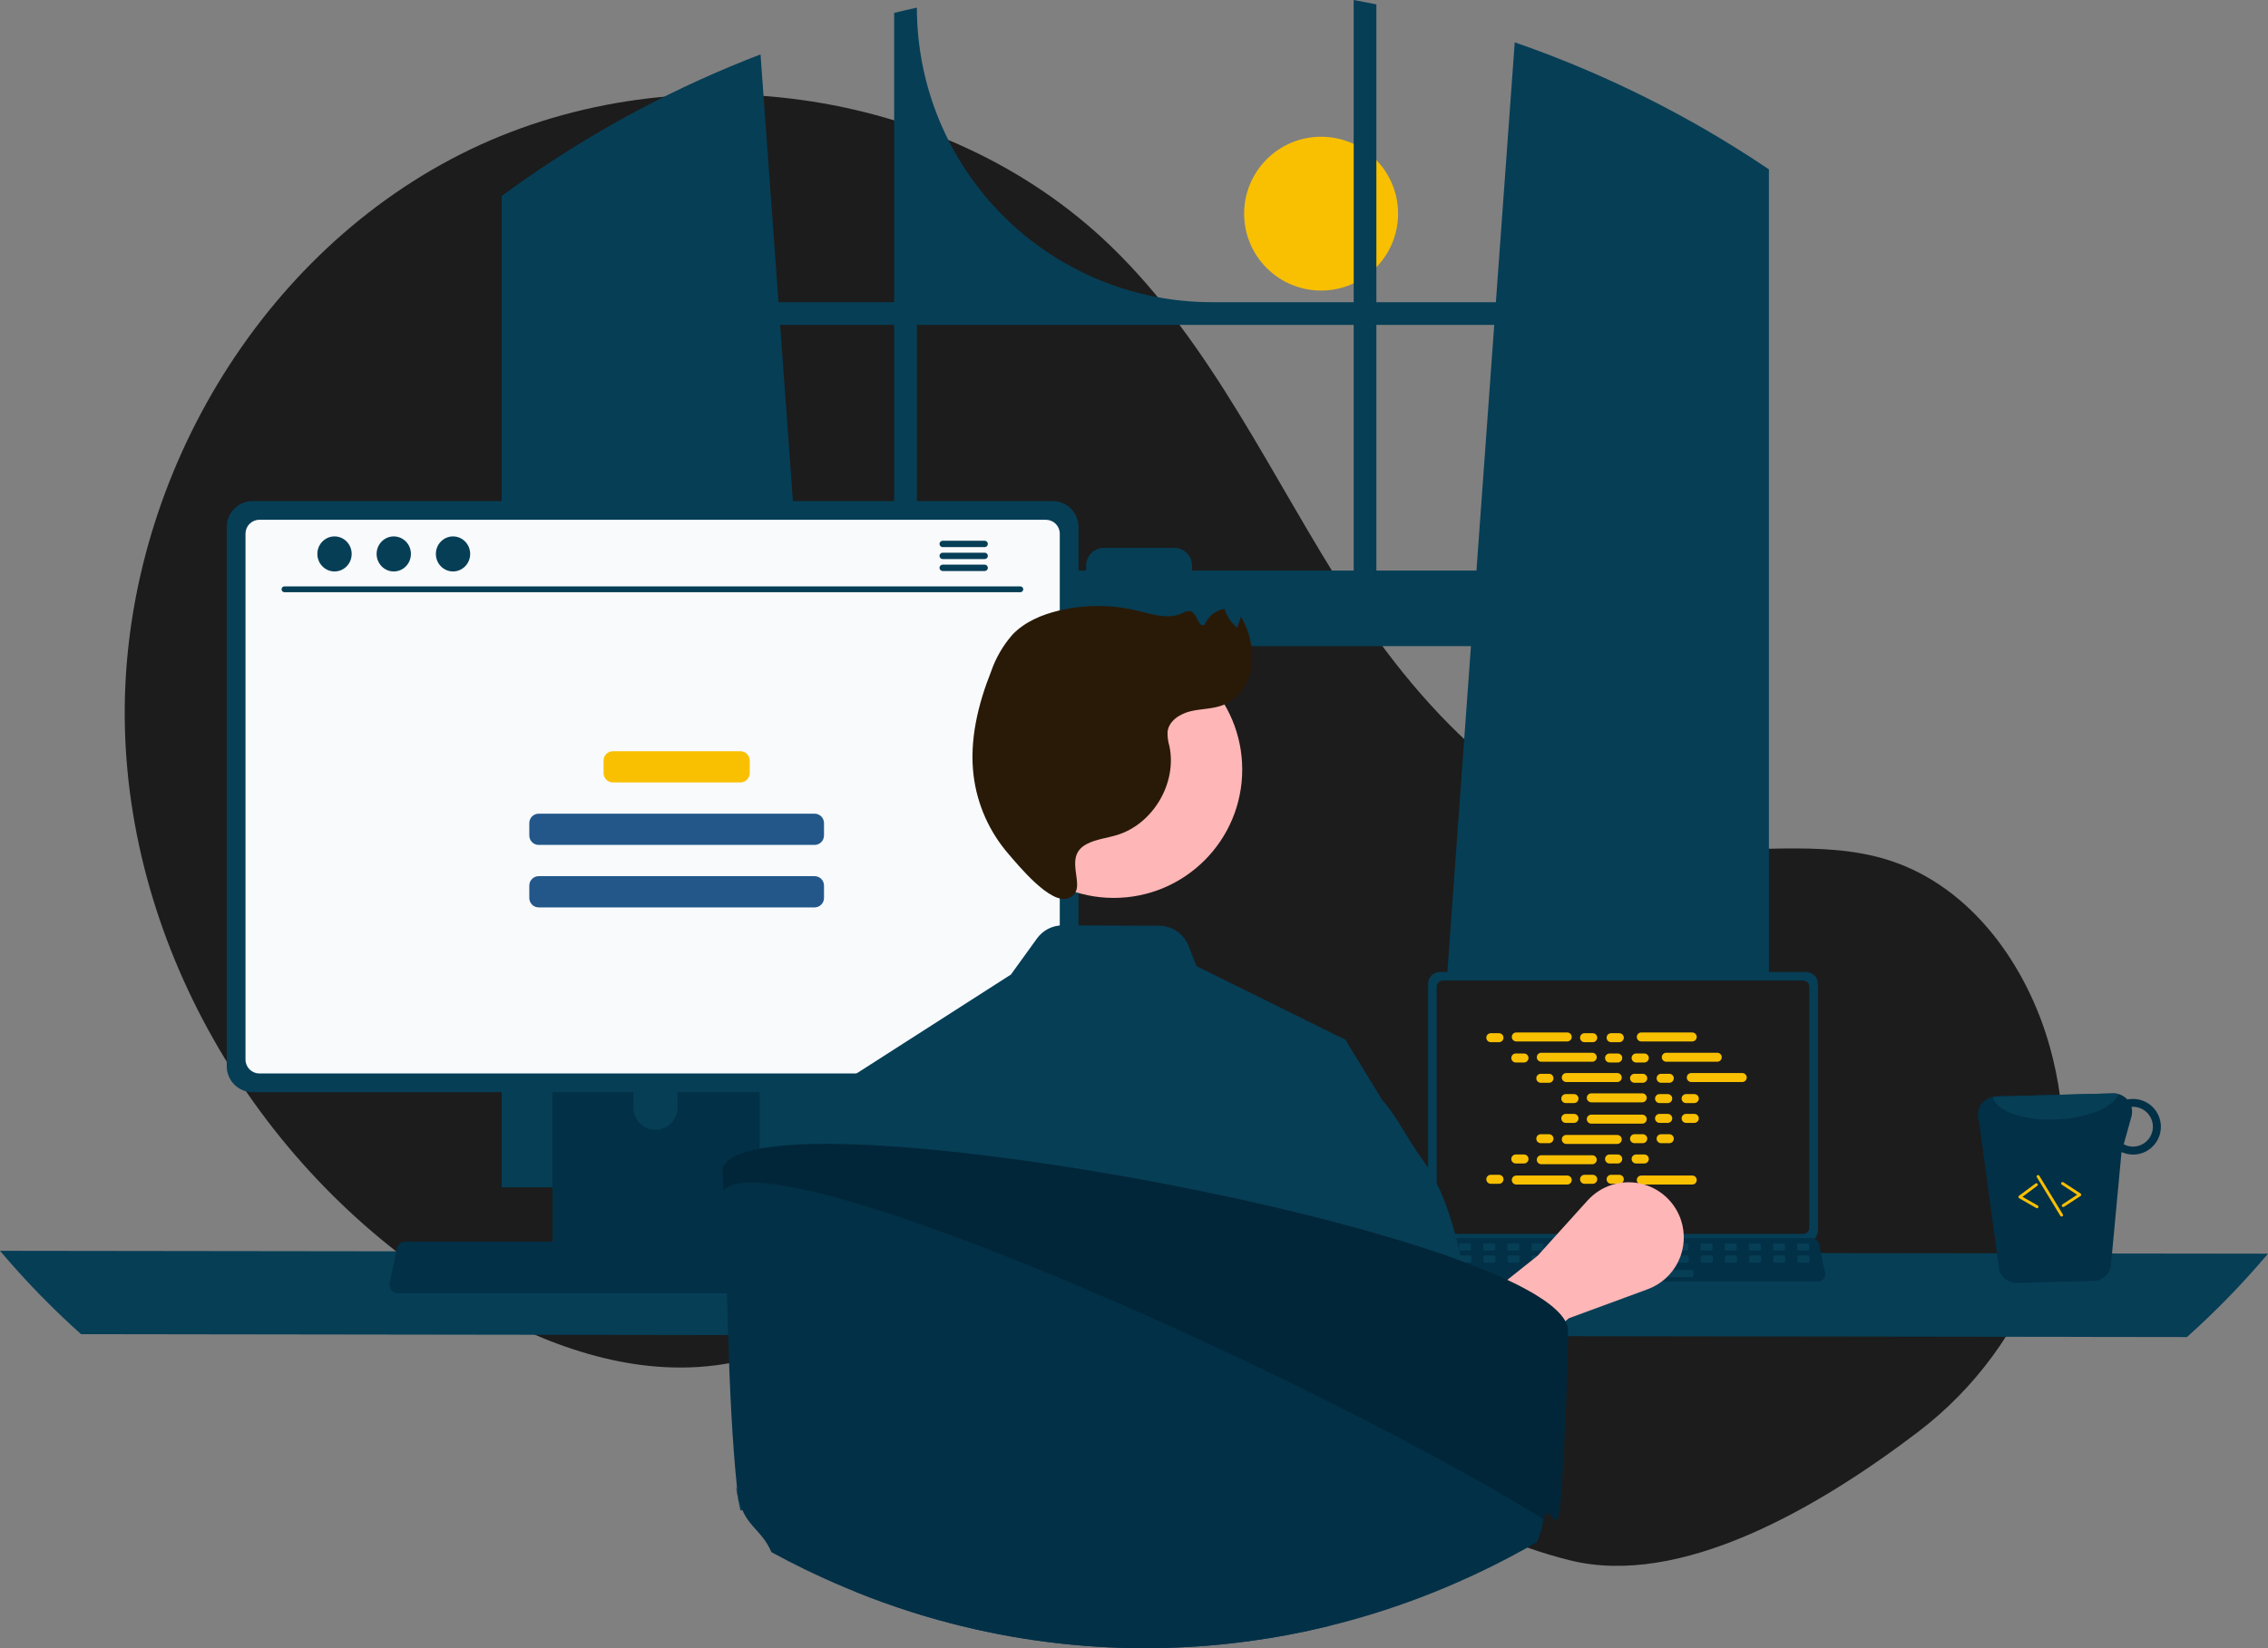 <svg width="681" height="495" viewBox="0 0 681 495" fill="none" xmlns="http://www.w3.org/2000/svg">
<rect x="0" y="0" width="681" height="495" fill="#808080" stroke="none"/>
<g clip-path="url(#clip0_604_2)">
<path d="M396.682 87.263C409.445 87.263 419.791 76.922 419.791 64.167C419.791 51.411 409.445 41.071 396.682 41.071C383.918 41.071 373.572 51.411 373.572 64.167C373.572 76.922 383.918 87.263 396.682 87.263Z" fill="#F9C001"/>
<path d="M575.951 430.034C610.301 403.886 626.707 359.947 616.436 318.032C616.181 316.991 615.912 315.952 615.628 314.915C608.819 290.035 591.972 266.388 567.419 258.438C546.803 251.763 524.3 256.896 502.792 254.242C460.571 249.031 427.839 214.89 404.807 179.144C381.775 143.397 364.074 103.385 333.47 73.853C283.024 25.175 200.734 14.695 138.188 46.38C75.642 78.066 35.801 148.363 37.501 218.424C39.2 288.484 80.816 355.466 141.253 391.005C163.456 404.06 189.135 413.309 214.69 410.073C236.865 407.264 257.013 395.357 279.083 391.822C313.782 386.263 348.261 401.943 378.273 420.214C408.285 438.485 437.275 460.142 471.379 468.612C504.495 476.837 545.522 453.197 575.951 430.034Z" fill="#1C1C1C"/>
<path d="M526.599 47.852C525.845 47.35 525.084 46.874 524.331 46.39C502.564 32.477 479.234 21.174 454.822 12.715L449.161 90.755H413.277V1.323C411.018 0.856 408.742 0.415 406.466 -6.10352e-05V90.755H363.822C340.346 90.755 317.832 81.435 301.232 64.845C284.632 48.255 275.307 25.754 275.307 2.292V2.292C273.022 2.785 270.754 3.313 268.486 3.875V90.755H233.753L228.361 16.34C203.274 25.955 179.458 38.6 157.441 53.993C157.061 54.252 156.68 54.521 156.308 54.78C154.395 56.121 152.508 57.487 150.63 58.871V356.594H252.994L251.185 331.552L241.231 194.062H441.675L431.721 331.552L429.912 356.594H531.142V50.862C529.636 49.841 528.122 48.838 526.599 47.852ZM268.486 171.355H239.587L234.247 97.571H268.486V171.355ZM406.466 171.355H357.928V169.894C357.928 169.191 357.789 168.495 357.52 167.846C357.251 167.197 356.856 166.607 356.358 166.111C355.861 165.614 355.27 165.22 354.62 164.952C353.97 164.684 353.274 164.547 352.571 164.548H331.469C330.767 164.548 330.071 164.686 329.422 164.954C328.773 165.223 328.183 165.617 327.687 166.113C327.19 166.609 326.796 167.199 326.527 167.848C326.258 168.496 326.12 169.191 326.121 169.894V171.355H275.307V97.571H406.466V171.355ZM413.277 171.355V97.571H448.668L443.328 171.355H413.277Z" fill="#063E56"/>
<path d="M0 375.659C7.519 384.563 15.651 392.931 24.338 400.701L656.662 401.566C665.349 393.796 673.481 385.428 681 376.524L0 375.659Z" fill="#063E56"/>
<path d="M428.799 295.475V369.608C428.8 370.553 429.176 371.459 429.844 372.127C430.513 372.795 431.419 373.17 432.364 373.171H542.288C543.233 373.17 544.14 372.795 544.808 372.127C545.476 371.459 545.852 370.553 545.853 369.608V295.475C545.851 294.531 545.474 293.626 544.806 292.959C544.138 292.292 543.232 291.917 542.288 291.916H432.364C431.42 291.917 430.514 292.292 429.846 292.959C429.178 293.626 428.802 294.531 428.799 295.475V295.475Z" fill="#063E56"/>
<path d="M431.378 296.397V368.694C431.379 369.199 431.58 369.682 431.937 370.039C432.294 370.396 432.778 370.597 433.283 370.598H541.373C541.878 370.597 542.362 370.396 542.719 370.039C543.076 369.682 543.277 369.199 543.278 368.694V296.397C543.278 295.892 543.077 295.407 542.72 295.049C542.363 294.692 541.878 294.49 541.373 294.489H433.283C432.778 294.49 432.293 294.692 431.936 295.049C431.579 295.407 431.378 295.892 431.378 296.397V296.397Z" fill="#1C1C1C"/>
<path d="M426.5 384.066C426.702 384.319 426.958 384.522 427.249 384.661C427.54 384.801 427.859 384.872 428.182 384.871H545.885C546.206 384.87 546.524 384.798 546.815 384.66C547.105 384.521 547.361 384.319 547.564 384.07C547.767 383.82 547.911 383.528 547.987 383.215C548.063 382.902 548.068 382.577 548.002 382.262L546.175 373.589C546.099 373.235 545.936 372.906 545.7 372.631C545.465 372.356 545.164 372.145 544.826 372.016C544.581 371.92 544.32 371.871 544.057 371.871H430.002C429.739 371.871 429.478 371.92 429.234 372.016C428.895 372.145 428.595 372.356 428.359 372.631C428.124 372.906 427.961 373.235 427.885 373.589L426.058 382.262C425.993 382.577 425.999 382.902 426.075 383.214C426.152 383.526 426.297 383.817 426.5 384.066V384.066Z" fill="#023047"/>
<path d="M540.019 375.607H542.799C543.033 375.607 543.222 375.418 543.222 375.185V373.856C543.222 373.622 543.033 373.433 542.799 373.433H540.019C539.786 373.433 539.597 373.622 539.597 373.856V375.185C539.597 375.418 539.786 375.607 540.019 375.607Z" fill="#063E56"/>
<path d="M532.769 375.607H535.549C535.782 375.607 535.971 375.418 535.971 375.185V373.856C535.971 373.622 535.782 373.433 535.549 373.433H532.769C532.535 373.433 532.346 373.622 532.346 373.856V375.185C532.346 375.418 532.535 375.607 532.769 375.607Z" fill="#063E56"/>
<path d="M525.518 375.607H528.298C528.532 375.607 528.721 375.418 528.721 375.185V373.856C528.721 373.622 528.532 373.433 528.298 373.433H525.518C525.285 373.433 525.096 373.622 525.096 373.856V375.185C525.096 375.418 525.285 375.607 525.518 375.607Z" fill="#063E56"/>
<path d="M518.268 375.607H521.048C521.282 375.607 521.471 375.418 521.471 375.185V373.856C521.471 373.622 521.282 373.433 521.048 373.433H518.268C518.035 373.433 517.846 373.622 517.846 373.856V375.185C517.846 375.418 518.035 375.607 518.268 375.607Z" fill="#063E56"/>
<path d="M511.018 375.607H513.798C514.031 375.607 514.22 375.418 514.22 375.185V373.856C514.22 373.622 514.031 373.433 513.798 373.433H511.018C510.784 373.433 510.595 373.622 510.595 373.856V375.185C510.595 375.418 510.784 375.607 511.018 375.607Z" fill="#063E56"/>
<path d="M503.767 375.607H506.547C506.781 375.607 506.97 375.418 506.97 375.185V373.856C506.97 373.622 506.781 373.433 506.547 373.433H503.767C503.534 373.433 503.345 373.622 503.345 373.856V375.185C503.345 375.418 503.534 375.607 503.767 375.607Z" fill="#063E56"/>
<path d="M496.517 375.607H499.297C499.53 375.607 499.719 375.418 499.719 375.185V373.856C499.719 373.622 499.53 373.433 499.297 373.433H496.517C496.283 373.433 496.094 373.622 496.094 373.856V375.185C496.094 375.418 496.283 375.607 496.517 375.607Z" fill="#063E56"/>
<path d="M489.267 375.607H492.047C492.28 375.607 492.469 375.418 492.469 375.185V373.856C492.469 373.622 492.28 373.433 492.047 373.433H489.267C489.033 373.433 488.844 373.622 488.844 373.856V375.185C488.844 375.418 489.033 375.607 489.267 375.607Z" fill="#063E56"/>
<path d="M482.016 375.607H484.796C485.03 375.607 485.219 375.418 485.219 375.185V373.856C485.219 373.622 485.03 373.433 484.796 373.433H482.016C481.783 373.433 481.594 373.622 481.594 373.856V375.185C481.594 375.418 481.783 375.607 482.016 375.607Z" fill="#063E56"/>
<path d="M474.766 375.607H477.546C477.779 375.607 477.968 375.418 477.968 375.185V373.856C477.968 373.622 477.779 373.433 477.546 373.433H474.766C474.532 373.433 474.343 373.622 474.343 373.856V375.185C474.343 375.418 474.532 375.607 474.766 375.607Z" fill="#063E56"/>
<path d="M467.515 375.607H470.295C470.529 375.607 470.718 375.418 470.718 375.185V373.856C470.718 373.622 470.529 373.433 470.295 373.433H467.515C467.282 373.433 467.093 373.622 467.093 373.856V375.185C467.093 375.418 467.282 375.607 467.515 375.607Z" fill="#063E56"/>
<path d="M460.265 375.607H463.045C463.279 375.607 463.468 375.418 463.468 375.185V373.856C463.468 373.622 463.279 373.433 463.045 373.433H460.265C460.032 373.433 459.843 373.622 459.843 373.856V375.185C459.843 375.418 460.032 375.607 460.265 375.607Z" fill="#063E56"/>
<path d="M453.015 375.607H455.795C456.028 375.607 456.217 375.418 456.217 375.185V373.856C456.217 373.622 456.028 373.433 455.795 373.433H453.015C452.781 373.433 452.592 373.622 452.592 373.856V375.185C452.592 375.418 452.781 375.607 453.015 375.607Z" fill="#063E56"/>
<path d="M445.764 375.607H448.544C448.778 375.607 448.967 375.418 448.967 375.185V373.856C448.967 373.622 448.778 373.433 448.544 373.433H445.764C445.531 373.433 445.342 373.622 445.342 373.856V375.185C445.342 375.418 445.531 375.607 445.764 375.607Z" fill="#063E56"/>
<path d="M438.514 375.607H441.294C441.528 375.607 441.717 375.418 441.717 375.185V373.856C441.717 373.622 441.528 373.433 441.294 373.433H438.514C438.281 373.433 438.092 373.622 438.092 373.856V375.185C438.092 375.418 438.281 375.607 438.514 375.607Z" fill="#063E56"/>
<path d="M431.264 375.607H434.044C434.277 375.607 434.466 375.418 434.466 375.185V373.856C434.466 373.622 434.277 373.433 434.044 373.433H431.264C431.03 373.433 430.841 373.622 430.841 373.856V375.185C430.841 375.418 431.03 375.607 431.264 375.607Z" fill="#063E56"/>
<path d="M540.104 379.23H542.885C543.118 379.23 543.307 379.041 543.307 378.808V377.479C543.307 377.245 543.118 377.056 542.885 377.056H540.104C539.871 377.056 539.682 377.245 539.682 377.479V378.808C539.682 379.041 539.871 379.23 540.104 379.23Z" fill="#063E56"/>
<path d="M532.854 379.23H535.634C535.867 379.23 536.057 379.041 536.057 378.808V377.479C536.057 377.245 535.867 377.056 535.634 377.056H532.854C532.621 377.056 532.431 377.245 532.431 377.479V378.808C532.431 379.041 532.621 379.23 532.854 379.23Z" fill="#063E56"/>
<path d="M525.604 379.23H528.384C528.617 379.23 528.807 379.041 528.807 378.808V377.479C528.807 377.245 528.617 377.056 528.384 377.056H525.604C525.371 377.056 525.181 377.245 525.181 377.479V378.808C525.181 379.041 525.371 379.23 525.604 379.23Z" fill="#063E56"/>
<path d="M518.353 379.23H521.134C521.367 379.23 521.556 379.041 521.556 378.808V377.479C521.556 377.245 521.367 377.056 521.134 377.056H518.353C518.12 377.056 517.931 377.245 517.931 377.479V378.808C517.931 379.041 518.12 379.23 518.353 379.23Z" fill="#063E56"/>
<path d="M511.103 379.23H513.883C514.117 379.23 514.306 379.041 514.306 378.808V377.479C514.306 377.245 514.117 377.056 513.883 377.056H511.103C510.87 377.056 510.68 377.245 510.68 377.479V378.808C510.68 379.041 510.87 379.23 511.103 379.23Z" fill="#063E56"/>
<path d="M503.853 379.23H506.633C506.867 379.23 507.056 379.041 507.056 378.808V377.479C507.056 377.245 506.867 377.056 506.633 377.056H503.853C503.62 377.056 503.43 377.245 503.43 377.479V378.808C503.43 379.041 503.62 379.23 503.853 379.23Z" fill="#063E56"/>
<path d="M496.603 379.23H499.383C499.616 379.23 499.805 379.041 499.805 378.808V377.479C499.805 377.245 499.616 377.056 499.383 377.056H496.603C496.369 377.056 496.18 377.245 496.18 377.479V378.808C496.18 379.041 496.369 379.23 496.603 379.23Z" fill="#063E56"/>
<path d="M489.352 379.23H492.132C492.365 379.23 492.555 379.041 492.555 378.808V377.479C492.555 377.245 492.365 377.056 492.132 377.056H489.352C489.119 377.056 488.93 377.245 488.93 377.479V378.808C488.93 379.041 489.119 379.23 489.352 379.23Z" fill="#063E56"/>
<path d="M482.102 379.23H484.882C485.115 379.23 485.304 379.041 485.304 378.808V377.479C485.304 377.245 485.115 377.056 484.882 377.056H482.102C481.868 377.056 481.679 377.245 481.679 377.479V378.808C481.679 379.041 481.868 379.23 482.102 379.23Z" fill="#063E56"/>
<path d="M474.852 379.23H477.632C477.865 379.23 478.054 379.041 478.054 378.808V377.479C478.054 377.245 477.865 377.056 477.632 377.056H474.852C474.618 377.056 474.429 377.245 474.429 377.479V378.808C474.429 379.041 474.618 379.23 474.852 379.23Z" fill="#063E56"/>
<path d="M467.601 379.23H470.381C470.615 379.23 470.804 379.041 470.804 378.808V377.479C470.804 377.245 470.615 377.056 470.381 377.056H467.601C467.368 377.056 467.179 377.245 467.179 377.479V378.808C467.179 379.041 467.368 379.23 467.601 379.23Z" fill="#063E56"/>
<path d="M460.351 379.23H463.131C463.364 379.23 463.553 379.041 463.553 378.808V377.479C463.553 377.245 463.364 377.056 463.131 377.056H460.351C460.117 377.056 459.928 377.245 459.928 377.479V378.808C459.928 379.041 460.117 379.23 460.351 379.23Z" fill="#063E56"/>
<path d="M453.1 379.23H455.88C456.114 379.23 456.303 379.041 456.303 378.808V377.479C456.303 377.245 456.114 377.056 455.88 377.056H453.1C452.867 377.056 452.678 377.245 452.678 377.479V378.808C452.678 379.041 452.867 379.23 453.1 379.23Z" fill="#063E56"/>
<path d="M445.85 379.23H448.63C448.864 379.23 449.053 379.041 449.053 378.808V377.479C449.053 377.245 448.864 377.056 448.63 377.056H445.85C445.617 377.056 445.428 377.245 445.428 377.479V378.808C445.428 379.041 445.617 379.23 445.85 379.23Z" fill="#063E56"/>
<path d="M438.6 379.23H441.38C441.613 379.23 441.802 379.041 441.802 378.808V377.479C441.802 377.245 441.613 377.056 441.38 377.056H438.6C438.366 377.056 438.177 377.245 438.177 377.479V378.808C438.177 379.041 438.366 379.23 438.6 379.23Z" fill="#063E56"/>
<path d="M431.349 379.23H434.129C434.363 379.23 434.552 379.041 434.552 378.808V377.479C434.552 377.245 434.363 377.056 434.129 377.056H431.349C431.116 377.056 430.927 377.245 430.927 377.479V378.808C430.927 379.041 431.116 379.23 431.349 379.23Z" fill="#063E56"/>
<path d="M479.927 383.578H508.083C508.316 383.578 508.505 383.389 508.505 383.155V381.826C508.505 381.593 508.316 381.404 508.083 381.404H479.927C479.693 381.404 479.504 381.593 479.504 381.826V383.155C479.504 383.389 479.693 383.578 479.927 383.578Z" fill="#063E56"/>
<path d="M450.096 310.306H447.635C446.889 310.306 446.284 310.91 446.284 311.656C446.284 312.402 446.889 313.006 447.635 313.006H450.096C450.842 313.006 451.447 312.402 451.447 311.656C451.447 310.91 450.842 310.306 450.096 310.306Z" fill="#F9C001"/>
<path d="M478.245 310.306H475.784C475.038 310.306 474.433 310.91 474.433 311.656C474.433 312.402 475.038 313.006 475.784 313.006H478.245C478.991 313.006 479.596 312.402 479.596 311.656C479.596 310.91 478.991 310.306 478.245 310.306Z" fill="#F9C001"/>
<path d="M486.221 310.306H483.759C483.013 310.306 482.408 310.91 482.408 311.656C482.408 312.402 483.013 313.006 483.759 313.006H486.221C486.967 313.006 487.572 312.402 487.572 311.656C487.572 310.91 486.967 310.306 486.221 310.306Z" fill="#F9C001"/>
<path d="M470.588 310.081H455.291C454.545 310.081 453.94 310.685 453.94 311.431C453.94 312.177 454.545 312.781 455.291 312.781H470.588C471.334 312.781 471.939 312.177 471.939 311.431C471.939 310.685 471.334 310.081 470.588 310.081Z" fill="#F9C001"/>
<path d="M508.12 310.081H492.823C492.077 310.081 491.472 310.685 491.472 311.431C491.472 312.177 492.077 312.781 492.823 312.781H508.12C508.866 312.781 509.471 312.177 509.471 311.431C509.471 310.685 508.866 310.081 508.12 310.081Z" fill="#F9C001"/>
<path d="M457.602 316.401H455.141C454.395 316.401 453.79 317.006 453.79 317.751C453.79 318.497 454.395 319.102 455.141 319.102H457.602C458.349 319.102 458.954 318.497 458.954 317.751C458.954 317.006 458.349 316.401 457.602 316.401Z" fill="#F9C001"/>
<path d="M485.751 316.401H483.29C482.544 316.401 481.939 317.006 481.939 317.751C481.939 318.497 482.544 319.102 483.29 319.102H485.751C486.498 319.102 487.102 318.497 487.102 317.751C487.102 317.006 486.498 316.401 485.751 316.401Z" fill="#F9C001"/>
<path d="M493.727 316.401H491.266C490.519 316.401 489.915 317.006 489.915 317.751C489.915 318.497 490.519 319.102 491.266 319.102H493.727C494.473 319.102 495.078 318.497 495.078 317.751C495.078 317.006 494.473 316.401 493.727 316.401Z" fill="#F9C001"/>
<path d="M478.094 316.176H462.797C462.051 316.176 461.446 316.78 461.446 317.526C461.446 318.272 462.051 318.877 462.797 318.877H478.094C478.841 318.877 479.446 318.272 479.446 317.526C479.446 316.78 478.841 316.176 478.094 316.176Z" fill="#F9C001"/>
<path d="M515.627 316.176H500.33C499.583 316.176 498.979 316.78 498.979 317.526C498.979 318.272 499.583 318.877 500.33 318.877H515.627C516.373 318.877 516.978 318.272 516.978 317.526C516.978 316.78 516.373 316.176 515.627 316.176Z" fill="#F9C001"/>
<path d="M465.109 322.496H462.647C461.901 322.496 461.296 323.101 461.296 323.847C461.296 324.592 461.901 325.197 462.647 325.197H465.109C465.855 325.197 466.46 324.592 466.46 323.847C466.46 323.101 465.855 322.496 465.109 322.496Z" fill="#F9C001"/>
<path d="M493.258 322.496H490.796C490.05 322.496 489.445 323.101 489.445 323.847C489.445 324.592 490.05 325.197 490.796 325.197H493.258C494.004 325.197 494.609 324.592 494.609 323.847C494.609 323.101 494.004 322.496 493.258 322.496Z" fill="#F9C001"/>
<path d="M501.233 322.496H498.772C498.026 322.496 497.421 323.101 497.421 323.847C497.421 324.592 498.026 325.197 498.772 325.197H501.233C501.979 325.197 502.584 324.592 502.584 323.847C502.584 323.101 501.979 322.496 501.233 322.496Z" fill="#F9C001"/>
<path d="M485.601 322.271H470.304C469.558 322.271 468.953 322.876 468.953 323.622C468.953 324.367 469.558 324.972 470.304 324.972H485.601C486.347 324.972 486.952 324.367 486.952 323.622C486.952 322.876 486.347 322.271 485.601 322.271Z" fill="#F9C001"/>
<path d="M523.133 322.271H507.836C507.09 322.271 506.485 322.876 506.485 323.622C506.485 324.367 507.09 324.972 507.836 324.972H523.133C523.879 324.972 524.484 324.367 524.484 323.622C524.484 322.876 523.879 322.271 523.133 322.271Z" fill="#F9C001"/>
<path d="M472.615 328.592H470.154C469.408 328.592 468.803 329.196 468.803 329.942C468.803 330.688 469.408 331.292 470.154 331.292H472.615C473.361 331.292 473.966 330.688 473.966 329.942C473.966 329.196 473.361 328.592 472.615 328.592Z" fill="#F9C001"/>
<path d="M500.764 328.592H498.303C497.557 328.592 496.952 329.196 496.952 329.942C496.952 330.688 497.557 331.292 498.303 331.292H500.764C501.51 331.292 502.115 330.688 502.115 329.942C502.115 329.196 501.51 328.592 500.764 328.592Z" fill="#F9C001"/>
<path d="M508.74 328.592H506.278C505.532 328.592 504.927 329.196 504.927 329.942C504.927 330.688 505.532 331.292 506.278 331.292H508.74C509.486 331.292 510.091 330.688 510.091 329.942C510.091 329.196 509.486 328.592 508.74 328.592Z" fill="#F9C001"/>
<path d="M493.108 328.367H477.811C477.064 328.367 476.459 328.971 476.459 329.717C476.459 330.463 477.064 331.067 477.811 331.067H493.108C493.854 331.067 494.459 330.463 494.459 329.717C494.459 328.971 493.854 328.367 493.108 328.367Z" fill="#F9C001"/>
<path d="M478.245 352.829H475.784C475.038 352.829 474.433 353.434 474.433 354.18C474.433 354.925 475.038 355.53 475.784 355.53H478.245C478.991 355.53 479.596 354.925 479.596 354.18C479.596 353.434 478.991 352.829 478.245 352.829Z" fill="#F9C001"/>
<path d="M486.221 352.829H483.759C483.013 352.829 482.408 353.434 482.408 354.18C482.408 354.925 483.013 355.53 483.759 355.53H486.221C486.967 355.53 487.572 354.925 487.572 354.18C487.572 353.434 486.967 352.829 486.221 352.829Z" fill="#F9C001"/>
<path d="M508.12 353.054H492.823C492.077 353.054 491.472 353.659 491.472 354.405C491.472 355.151 492.077 355.755 492.823 355.755H508.12C508.866 355.755 509.471 355.151 509.471 354.405C509.471 353.659 508.866 353.054 508.12 353.054Z" fill="#F9C001"/>
<path d="M450.096 352.829H447.635C446.889 352.829 446.284 353.434 446.284 354.18C446.284 354.925 446.889 355.53 447.635 355.53H450.096C450.842 355.53 451.447 354.925 451.447 354.18C451.447 353.434 450.842 352.829 450.096 352.829Z" fill="#F9C001"/>
<path d="M470.588 353.054H455.291C454.545 353.054 453.94 353.659 453.94 354.405C453.94 355.151 454.545 355.755 455.291 355.755H470.588C471.334 355.755 471.939 355.151 471.939 354.405C471.939 353.659 471.334 353.054 470.588 353.054Z" fill="#F9C001"/>
<path d="M457.602 346.734H455.141C454.395 346.734 453.79 347.338 453.79 348.084C453.79 348.83 454.395 349.435 455.141 349.435H457.602C458.349 349.435 458.954 348.83 458.954 348.084C458.954 347.338 458.349 346.734 457.602 346.734Z" fill="#F9C001"/>
<path d="M485.751 346.734H483.29C482.544 346.734 481.939 347.338 481.939 348.084C481.939 348.83 482.544 349.435 483.29 349.435H485.751C486.498 349.435 487.102 348.83 487.102 348.084C487.102 347.338 486.498 346.734 485.751 346.734Z" fill="#F9C001"/>
<path d="M493.727 346.734H491.266C490.519 346.734 489.915 347.338 489.915 348.084C489.915 348.83 490.519 349.435 491.266 349.435H493.727C494.473 349.435 495.078 348.83 495.078 348.084C495.078 347.338 494.473 346.734 493.727 346.734Z" fill="#F9C001"/>
<path d="M478.094 346.959H462.797C462.051 346.959 461.446 347.564 461.446 348.309C461.446 349.055 462.051 349.66 462.797 349.66H478.094C478.841 349.66 479.446 349.055 479.446 348.309C479.446 347.564 478.841 346.959 478.094 346.959Z" fill="#F9C001"/>
<path d="M465.109 340.639H462.647C461.901 340.639 461.296 341.243 461.296 341.989C461.296 342.735 461.901 343.339 462.647 343.339H465.109C465.855 343.339 466.46 342.735 466.46 341.989C466.46 341.243 465.855 340.639 465.109 340.639Z" fill="#F9C001"/>
<path d="M493.258 340.639H490.796C490.05 340.639 489.445 341.243 489.445 341.989C489.445 342.735 490.05 343.339 490.796 343.339H493.258C494.004 343.339 494.609 342.735 494.609 341.989C494.609 341.243 494.004 340.639 493.258 340.639Z" fill="#F9C001"/>
<path d="M501.233 340.639H498.772C498.026 340.639 497.421 341.243 497.421 341.989C497.421 342.735 498.026 343.339 498.772 343.339H501.233C501.979 343.339 502.584 342.735 502.584 341.989C502.584 341.243 501.979 340.639 501.233 340.639Z" fill="#F9C001"/>
<path d="M485.601 340.864H470.304C469.558 340.864 468.953 341.468 468.953 342.214C468.953 342.96 469.558 343.564 470.304 343.564H485.601C486.347 343.564 486.952 342.96 486.952 342.214C486.952 341.468 486.347 340.864 485.601 340.864Z" fill="#F9C001"/>
<path d="M472.615 334.543H470.154C469.408 334.543 468.803 335.148 468.803 335.894C468.803 336.639 469.408 337.244 470.154 337.244H472.615C473.361 337.244 473.966 336.639 473.966 335.894C473.966 335.148 473.361 334.543 472.615 334.543Z" fill="#F9C001"/>
<path d="M500.764 334.543H498.303C497.557 334.543 496.952 335.148 496.952 335.894C496.952 336.639 497.557 337.244 498.303 337.244H500.764C501.51 337.244 502.115 336.639 502.115 335.894C502.115 335.148 501.51 334.543 500.764 334.543Z" fill="#F9C001"/>
<path d="M508.74 334.543H506.278C505.532 334.543 504.927 335.148 504.927 335.894C504.927 336.639 505.532 337.244 506.278 337.244H508.74C509.486 337.244 510.091 336.639 510.091 335.894C510.091 335.148 509.486 334.543 508.74 334.543Z" fill="#F9C001"/>
<path d="M493.108 334.768H477.811C477.064 334.768 476.459 335.373 476.459 336.119C476.459 336.865 477.064 337.469 477.811 337.469H493.108C493.854 337.469 494.459 336.865 494.459 336.119C494.459 335.373 493.854 334.768 493.108 334.768Z" fill="#F9C001"/>
<path d="M437.011 424.264L425.457 406.011L461.723 377.118L476.692 360.544C478.637 358.39 481.113 356.785 483.874 355.888C486.634 354.991 489.581 354.833 492.421 355.431C495.261 356.029 497.895 357.361 500.058 359.295C502.222 361.228 503.84 363.696 504.75 366.45C506.1 370.532 505.81 374.977 503.941 378.849C502.073 382.721 498.772 385.716 494.736 387.202L471.066 395.917L437.011 424.264Z" fill="#FFB6B6"/>
<path d="M165.91 291.919V380.633H228.097V291.919C228.098 291.281 227.894 290.66 227.515 290.146C227.137 289.632 226.603 289.253 225.993 289.065C225.706 288.97 225.405 288.923 225.102 288.926H168.913C168.519 288.926 168.129 289.002 167.765 289.152C167.401 289.302 167.07 289.523 166.791 289.801C166.512 290.079 166.29 290.409 166.139 290.772C165.988 291.136 165.91 291.526 165.91 291.919V291.919ZM190.179 322.402C190.195 320.653 190.901 318.981 192.145 317.75C193.388 316.519 195.067 315.828 196.817 315.828C198.567 315.828 200.246 316.519 201.489 317.75C202.733 318.981 203.439 320.653 203.455 322.402V332.695C203.447 334.449 202.743 336.128 201.499 337.365C200.255 338.601 198.572 339.296 196.817 339.296C195.062 339.296 193.379 338.601 192.135 337.365C190.891 336.128 190.188 334.449 190.179 332.695V322.402Z" fill="#023047"/>
<path d="M165.719 377.796V386.351C165.721 386.794 165.897 387.219 166.21 387.533C166.522 387.847 166.946 388.025 167.39 388.029H226.616C227.06 388.027 227.485 387.849 227.798 387.534C228.111 387.22 228.287 386.794 228.287 386.351V377.796H165.719Z" fill="#063E56"/>
<path d="M68.081 158.26V320.239C68.083 322.303 68.904 324.282 70.364 325.742C71.825 327.202 73.805 328.022 75.871 328.024H316.049C318.115 328.022 320.095 327.202 321.556 325.742C323.016 324.282 323.837 322.303 323.839 320.239V158.26C323.834 156.198 323.012 154.221 321.552 152.764C320.092 151.306 318.113 150.487 316.049 150.484H75.871C73.807 150.487 71.829 151.306 70.368 152.764C68.909 154.221 68.086 156.198 68.081 158.26Z" fill="#063E56"/>
<path d="M73.715 160.276V318.241C73.717 319.344 74.156 320.401 74.937 321.181C75.717 321.961 76.775 322.4 77.878 322.402H314.05C315.153 322.4 316.211 321.961 316.992 321.181C317.772 320.401 318.211 319.344 318.213 318.241V160.276C318.213 159.171 317.775 158.112 316.994 157.331C316.214 156.549 315.155 156.109 314.05 156.106H77.878C76.773 156.109 75.715 156.549 74.934 157.331C74.154 158.112 73.715 159.171 73.715 160.276Z" fill="#F8FAFC"/>
<path d="M117.545 387.449C117.785 387.75 118.091 387.993 118.438 388.16C118.786 388.326 119.167 388.411 119.553 388.409H260.059C260.444 388.409 260.823 388.323 261.17 388.157C261.517 387.992 261.822 387.751 262.064 387.453C262.306 387.155 262.479 386.806 262.569 386.433C262.66 386.06 262.666 385.671 262.587 385.295L260.406 374.941C260.315 374.519 260.121 374.126 259.839 373.798C259.558 373.471 259.2 373.218 258.796 373.064C258.504 372.95 258.192 372.891 257.878 372.891H121.725C121.411 372.891 121.1 372.95 120.808 373.064C120.404 373.218 120.045 373.47 119.764 373.798C119.483 374.126 119.288 374.519 119.198 374.941L117.017 385.295C116.939 385.671 116.946 386.059 117.038 386.432C117.129 386.804 117.302 387.152 117.545 387.449Z" fill="#023047"/>
<path d="M306.386 177.867H85.401C85.171 177.862 84.953 177.767 84.792 177.603C84.631 177.439 84.541 177.218 84.541 176.989C84.541 176.759 84.631 176.538 84.792 176.374C84.953 176.21 85.171 176.115 85.401 176.11H306.386C306.615 176.115 306.834 176.21 306.995 176.374C307.155 176.538 307.245 176.759 307.245 176.989C307.245 177.218 307.155 177.439 306.995 177.603C306.834 177.767 306.615 177.862 306.386 177.867V177.867Z" fill="#063E56"/>
<path d="M100.444 171.626C103.288 171.626 105.594 169.27 105.594 166.364C105.594 163.458 103.288 161.102 100.444 161.102C97.599 161.102 95.293 163.458 95.293 166.364C95.293 169.27 97.599 171.626 100.444 171.626Z" fill="#063E56"/>
<path d="M118.235 171.626C121.079 171.626 123.385 169.27 123.385 166.364C123.385 163.458 121.079 161.102 118.235 161.102C115.391 161.102 113.085 163.458 113.085 166.364C113.085 169.27 115.391 171.626 118.235 171.626Z" fill="#063E56"/>
<path d="M136.026 171.626C138.87 171.626 141.176 169.27 141.176 166.364C141.176 163.458 138.87 161.102 136.026 161.102C133.182 161.102 130.876 163.458 130.876 166.364C130.876 169.27 133.182 171.626 136.026 171.626Z" fill="#063E56"/>
<path d="M295.672 162.404H283.036C282.786 162.409 282.549 162.513 282.374 162.691C282.199 162.87 282.102 163.11 282.102 163.359C282.102 163.609 282.199 163.849 282.374 164.028C282.549 164.206 282.786 164.309 283.036 164.315H295.672C295.924 164.312 296.164 164.209 296.34 164.031C296.516 163.852 296.615 163.611 296.615 163.359C296.615 163.108 296.516 162.867 296.34 162.688C296.164 162.509 295.924 162.407 295.672 162.404Z" fill="#063E56"/>
<path d="M295.672 165.993H283.036C282.786 165.999 282.548 166.102 282.373 166.281C282.198 166.459 282.1 166.699 282.1 166.949C282.1 167.199 282.198 167.439 282.373 167.618C282.548 167.796 282.786 167.899 283.036 167.905H295.672C295.924 167.902 296.164 167.8 296.341 167.621C296.518 167.442 296.617 167.201 296.617 166.949C296.617 166.698 296.518 166.456 296.341 166.277C296.164 166.098 295.924 165.996 295.672 165.993V165.993Z" fill="#063E56"/>
<path d="M295.672 169.583H283.036C282.786 169.589 282.549 169.692 282.374 169.871C282.199 170.049 282.102 170.289 282.102 170.539C282.102 170.789 282.199 171.028 282.374 171.207C282.549 171.386 282.786 171.489 283.036 171.495H295.672C295.924 171.491 296.164 171.389 296.34 171.21C296.516 171.031 296.615 170.79 296.615 170.539C296.615 170.288 296.516 170.047 296.34 169.868C296.164 169.689 295.924 169.587 295.672 169.583V169.583Z" fill="#063E56"/>
<path d="M600.314 381.55C600.695 382.66 601.418 383.62 602.38 384.293C603.341 384.966 604.491 385.318 605.665 385.297L628.594 384.707C629.776 384.684 630.92 384.279 631.853 383.553C632.786 382.827 633.459 381.819 633.771 380.679L637.015 346.003C638.166 346.525 639.42 346.782 640.683 346.757C641.781 346.729 642.863 346.486 643.866 346.04C644.87 345.595 645.776 344.957 646.533 344.161C647.29 343.366 647.882 342.43 648.277 341.406C648.671 340.381 648.86 339.29 648.833 338.192C648.805 337.095 648.562 336.014 648.116 335.011C647.671 334.008 647.032 333.103 646.236 332.346C645.44 331.59 644.503 330.998 643.479 330.604C642.454 330.209 641.361 330.02 640.264 330.048C639.759 330.046 639.255 330.099 638.761 330.204C638.224 329.623 637.571 329.161 636.844 328.848C636.118 328.535 635.334 328.377 634.542 328.385L599.272 329.295C598.98 329.306 598.689 329.342 598.402 329.403C597.629 329.547 596.895 329.855 596.251 330.306C595.607 330.758 595.066 331.342 594.667 332.019C594.267 332.696 594.017 333.451 593.934 334.233C593.851 335.015 593.936 335.806 594.185 336.552L600.314 381.55ZM637.681 343.649L639.99 335.386C640.252 334.431 640.258 333.425 640.007 332.467C640.119 332.467 640.218 332.414 640.33 332.413C641.913 332.381 643.445 332.977 644.589 334.071C645.733 335.165 646.396 336.668 646.433 338.25C646.47 339.832 645.878 341.364 644.786 342.51C643.695 343.657 642.193 344.324 640.61 344.365C639.587 344.397 638.574 344.149 637.681 343.649Z" fill="#023047"/>
<path d="M598.402 329.403C599.154 333.697 607.602 336.716 617.76 336.191C627.101 335.761 634.739 332.483 636.139 328.598C635.621 328.444 635.082 328.373 634.542 328.385L599.272 329.295C598.98 329.306 598.689 329.342 598.402 329.403V329.403Z" fill="#063E56"/>
<path d="M619.622 362.496C619.668 362.484 619.712 362.465 619.752 362.439L624.732 359.181C624.792 359.142 624.841 359.088 624.876 359.025C624.91 358.962 624.928 358.892 624.928 358.82C624.928 358.748 624.91 358.677 624.876 358.614C624.842 358.551 624.792 358.497 624.732 358.458L619.556 355.07C619.509 355.039 619.456 355.017 619.4 355.006C619.344 354.995 619.286 354.996 619.231 355.007C619.175 355.019 619.122 355.041 619.075 355.073C619.028 355.105 618.987 355.146 618.956 355.194C618.925 355.241 618.903 355.294 618.893 355.35C618.882 355.406 618.883 355.464 618.895 355.52C618.906 355.575 618.929 355.628 618.961 355.675C618.993 355.722 619.034 355.762 619.082 355.793L623.705 358.819L619.279 361.715C619.193 361.771 619.13 361.856 619.101 361.954C619.071 362.052 619.078 362.157 619.119 362.251C619.16 362.344 619.233 362.42 619.325 362.465C619.417 362.51 619.522 362.521 619.622 362.496H619.622Z" fill="#F9C001"/>
<path d="M611.757 362.858C611.841 362.837 611.916 362.792 611.974 362.727C612.031 362.663 612.068 362.583 612.08 362.498C612.092 362.413 612.077 362.326 612.039 362.248C612.001 362.171 611.941 362.107 611.866 362.064L607.277 359.434L611.713 356.141C611.758 356.107 611.797 356.065 611.826 356.016C611.855 355.967 611.874 355.913 611.883 355.857C611.891 355.801 611.888 355.744 611.874 355.689C611.86 355.634 611.836 355.582 611.802 355.536C611.768 355.491 611.726 355.452 611.677 355.423C611.628 355.394 611.574 355.375 611.518 355.366C611.462 355.358 611.404 355.361 611.349 355.375C611.294 355.389 611.243 355.413 611.197 355.447L606.23 359.134C606.172 359.177 606.126 359.233 606.096 359.299C606.065 359.364 606.052 359.435 606.056 359.507C606.06 359.579 606.082 359.648 606.12 359.709C606.158 359.77 606.21 359.821 606.273 359.856L611.436 362.814C611.533 362.87 611.648 362.886 611.757 362.858V362.858Z" fill="#F9C001"/>
<path d="M619.127 365.35C619.169 365.34 619.209 365.323 619.245 365.3C619.294 365.271 619.336 365.232 619.37 365.186C619.403 365.141 619.428 365.088 619.441 365.033C619.455 364.978 619.457 364.921 619.448 364.865C619.44 364.809 619.42 364.755 619.39 364.706L612.332 353.108C612.272 353.01 612.176 352.94 612.064 352.913C611.953 352.886 611.835 352.905 611.737 352.964C611.639 353.024 611.569 353.12 611.542 353.231C611.514 353.343 611.533 353.46 611.592 353.558L618.651 365.156C618.699 365.235 618.771 365.297 618.857 365.332C618.942 365.367 619.037 365.373 619.127 365.35Z" fill="#F9C001"/>
<path d="M222.297 225.614H184.049C182.489 225.614 181.224 226.878 181.224 228.438V232.172C181.224 233.732 182.489 234.996 184.049 234.996H222.297C223.857 234.996 225.122 233.732 225.122 232.172V228.438C225.122 226.878 223.857 225.614 222.297 225.614Z" fill="#F9C001"/>
<path d="M244.591 244.377H161.755C160.195 244.377 158.93 245.641 158.93 247.201V250.935C158.93 252.494 160.195 253.759 161.755 253.759H244.591C246.152 253.759 247.417 252.494 247.417 250.935V247.201C247.417 245.641 246.152 244.377 244.591 244.377Z" fill="#235789"/>
<path d="M244.591 263.14H161.755C160.195 263.14 158.93 264.404 158.93 265.964V269.698C158.93 271.257 160.195 272.521 161.755 272.521H244.591C246.152 272.521 247.417 271.257 247.417 269.698V265.964C247.417 264.404 246.152 263.14 244.591 263.14Z" fill="#235789"/>
<path d="M251.613 325.97L251.801 326.562L251.811 326.581L257.458 343.741L263.955 363.516L276.178 400.677L276.297 406.45V406.469L277.205 452.906L274.687 459.202L277.521 469.523C277.521 469.523 276.218 453.921 269.228 462.881C265.268 467.973 260.638 473.183 256.836 478.067C262.375 480.307 268.003 482.333 273.72 484.146C274.954 484.54 276.198 484.915 277.442 485.29C277.709 485.369 277.975 485.448 278.242 485.527C297.192 491.128 316.783 494.275 336.535 494.891C337.562 494.921 338.569 494.941 339.546 494.961C339.892 494.97 340.227 494.98 340.563 494.98C341.669 494.99 342.765 495 343.871 495C346.102 495 348.324 494.967 350.535 494.901C366.905 494.44 383.179 492.241 399.083 488.339C398.974 481.777 398.678 474.11 398.254 465.92C398.056 461.904 393.623 457.553 393.356 453.349C393.169 450.191 397.148 447.221 396.94 444.014C395.598 424.269 393.919 431.849 392.675 417.866C392.547 416.495 392.428 415.182 392.32 413.929C391.52 404.95 390.967 399.335 390.967 399.335L396.279 365.874L404.622 313.339L403.98 312.283L403.26 311.928L359.254 290.16L356.864 284.042C356.168 282.28 354.96 280.766 353.396 279.695C351.832 278.624 349.983 278.045 348.087 278.033L319.098 277.915C317.594 277.908 316.11 278.26 314.768 278.941C313.427 279.622 312.268 280.613 311.387 281.832L303.538 292.696L251.613 325.97Z" fill="#063E56"/>
<path d="M282.863 392.408L276.297 406.45L271.814 416.041L264.103 456.39L260.243 460.485L256.935 445.988L222.317 453.67C221.181 447.364 222.013 453.883 221.312 446.966C221.509 446.769 221.716 446.571 221.924 446.374C222.477 445.861 222.941 445.377 222.931 444.913C222.536 421.054 223.721 380.449 233.614 355.849C235.163 351.832 237.206 348.024 239.696 344.511C239.893 344.244 240.081 343.978 240.269 343.712C244.83 337.327 247.713 331.042 251.801 326.572V326.562C251.826 326.541 251.849 326.518 251.87 326.493C251.885 326.485 251.898 326.475 251.909 326.463L279.989 311.583L281.194 345.409L282.053 369.723L282.863 392.408Z" fill="#063E56"/>
<path d="M384.114 396.396L392.316 413.934L395.178 420.042L402.887 460.386L406.735 464.471L410.05 449.978L411.608 449.659L439.701 443.844L447.89 469.834C449.735 466.761 450.462 463.145 449.948 459.598C449.433 456.051 447.709 452.79 445.067 450.367C444.508 449.861 444.042 449.369 444.055 448.903C444.521 420.84 442.803 369.597 427.292 348.507C422.366 341.814 419.41 335.147 415.11 330.49C415.097 330.477 415.097 330.463 415.083 330.463L404.618 313.338L403.979 312.287L403.26 311.928L384.114 396.396Z" fill="#063E56"/>
<path d="M334.43 269.67C355.729 269.67 372.995 252.414 372.995 231.127C372.995 209.841 355.729 192.584 334.43 192.584C313.131 192.584 295.864 209.841 295.864 231.127C295.864 252.414 313.131 269.67 334.43 269.67Z" fill="#FFB6B6"/>
<path d="M470.83 399.14C470.822 400.654 470.804 402.773 470.735 405.394C470.727 405.758 470.718 406.13 470.709 406.51C470.597 411.328 470.484 415.368 470.302 419.857C470.294 420.168 470.285 420.471 470.268 420.783C470.025 427.045 469.645 434.337 468.987 445.885C467.766 467.216 465.637 448.817 463.499 456.299C463.396 456.671 463.283 457.112 463.179 457.631C462.856 459.514 462.309 461.352 461.552 463.107C460.418 463.781 459.25 464.43 458.099 465.079C454.818 466.904 451.486 468.66 448.128 470.33C446.241 471.264 444.346 472.181 442.442 473.063C442.139 473.201 441.845 473.34 441.55 473.469C431.8 477.977 421.75 481.809 411.474 484.939C409.466 485.545 407.467 486.133 405.441 486.678C403.329 487.266 401.218 487.82 399.08 488.339C383.176 492.241 366.903 494.442 350.533 494.904C348.326 494.973 346.102 494.999 343.869 494.999C342.761 494.999 341.67 494.991 340.563 494.982C340.225 494.982 339.888 494.973 339.55 494.965C338.572 494.939 337.559 494.921 336.538 494.895C316.786 494.28 297.195 491.131 278.246 485.528L277.441 485.294C276.195 484.913 274.957 484.541 273.719 484.143C268.007 482.336 262.378 480.312 256.833 478.071C252.601 476.367 248.418 474.539 244.283 472.587C244.246 472.577 244.21 472.559 244.179 472.535C243.314 472.137 242.44 471.722 241.574 471.298C241.462 471.238 241.341 471.177 241.219 471.117C237.991 469.542 234.797 467.893 231.638 466.169C228.981 460.071 225.242 458.903 222.923 453.54C222.247 451.947 221.76 450.281 221.469 448.575C221.469 448.558 221.46 448.54 221.46 448.514C221.702 451.732 220.43 442.805 221.451 448.48C221.443 448.376 221.434 448.263 221.425 448.134C221.399 447.822 221.365 447.442 221.313 446.966C218.344 417.997 218.535 384.868 217.245 357.569C217.158 355.804 217.069 354.115 216.977 352.5C216.951 351.964 216.916 351.436 216.881 350.917C216.942 350.761 217.011 350.597 217.089 350.441C217.106 350.396 217.126 350.353 217.15 350.311C217.175 350.258 217.204 350.206 217.236 350.156C217.254 350.13 217.279 350.095 217.297 350.069C217.309 350.04 217.324 350.011 217.34 349.983C217.418 349.862 217.505 349.732 217.6 349.611C217.643 349.559 217.678 349.516 217.721 349.472C217.751 349.428 217.786 349.388 217.825 349.351C217.851 349.31 217.883 349.272 217.92 349.239C217.955 349.204 217.989 349.161 218.032 349.118C218.051 349.091 218.074 349.067 218.102 349.049C218.17 348.97 218.245 348.898 218.327 348.832C218.636 348.548 218.965 348.288 219.313 348.054C219.435 347.976 219.564 347.898 219.686 347.812C220.558 347.29 221.476 346.85 222.429 346.497C222.758 346.376 223.087 346.263 223.442 346.142C223.572 346.108 223.693 346.064 223.823 346.021C224.013 345.961 224.204 345.9 224.403 345.857C225.389 345.563 226.454 345.312 227.605 345.078C227.743 345.052 227.891 345.026 228.038 344.992C228.245 344.949 228.462 344.914 228.678 344.879C228.973 344.827 229.275 344.776 229.578 344.724C232.149 344.317 235.066 344.014 238.285 343.815C238.588 343.798 238.891 343.781 239.194 343.764C239.549 343.746 239.904 343.729 240.267 343.712C240.57 343.694 240.882 343.686 241.194 343.677C241.496 343.66 241.808 343.651 242.128 343.642C243.002 343.616 243.903 343.591 244.82 343.573C247.434 343.521 250.186 343.539 253.077 343.599C254.418 343.634 255.786 343.668 257.188 343.729C257.283 343.729 257.37 343.738 257.456 343.738C258.677 343.781 259.906 343.833 261.169 343.902C262.052 343.945 262.944 343.988 263.835 344.04C264.675 344.092 265.523 344.144 266.38 344.205C267.046 344.239 267.713 344.291 268.388 344.334C268.959 344.378 269.53 344.421 270.101 344.456L270.88 344.507C271.305 344.542 271.729 344.568 272.161 344.611C273.113 344.689 274.066 344.767 275.035 344.845C275.996 344.931 276.974 345.018 277.952 345.104C278.93 345.191 279.916 345.286 280.903 345.381C281.007 345.39 281.102 345.398 281.197 345.407C282.097 345.502 282.998 345.589 283.906 345.684C284.114 345.701 284.33 345.718 284.538 345.744C285.405 345.831 286.288 345.933 287.162 346.026C287.431 346.055 287.698 346.083 287.967 346.112C288.652 346.187 289.327 346.252 290.017 346.333C290.926 346.436 291.852 346.531 292.752 346.653C293.453 346.73 294.154 346.808 294.855 346.895C295.954 347.025 297.071 347.163 298.187 347.31C298.611 347.362 299.035 347.414 299.459 347.474C302.645 347.872 305.864 348.313 309.136 348.772C314.095 349.472 319.132 350.234 324.204 351.055C329.285 351.877 334.394 352.745 339.533 353.659C340.831 353.893 342.129 354.126 343.436 354.368C344.025 354.481 344.613 354.593 345.202 354.706C346.206 354.887 347.21 355.078 348.214 355.268C349.218 355.458 350.222 355.648 351.226 355.847C352.42 356.081 353.623 356.315 354.817 356.548C362.685 358.105 370.509 359.766 378.143 361.505C379.398 361.79 380.653 362.084 381.899 362.37C384.392 362.949 386.862 363.537 389.308 364.134C389.983 364.29 390.65 364.454 391.316 364.618C392.978 365.034 394.64 365.449 396.275 365.873L396.561 365.951C397.764 366.245 398.941 366.547 400.118 366.859C402.897 367.585 405.629 368.321 408.315 369.065C410.098 369.558 411.86 370.056 413.603 370.561C416.208 371.314 418.761 372.075 421.245 372.845C421.86 373.035 422.474 373.225 423.08 373.407C424.898 373.969 426.689 374.54 428.429 375.111C429.814 375.561 431.164 376.019 432.497 376.478C433.83 376.936 435.137 377.394 436.418 377.853C437.24 378.147 438.053 378.458 438.867 378.753C440.035 379.185 441.187 379.618 442.312 380.05C442.658 380.18 442.996 380.318 443.333 380.448C443.549 380.543 443.757 380.621 443.965 380.707C444.372 380.872 444.787 381.027 445.185 381.192C445.592 381.347 445.99 381.512 446.388 381.685C446.778 381.841 447.176 382.005 447.557 382.169C447.946 382.325 448.327 382.489 448.708 382.662C449.028 382.792 449.34 382.93 449.643 383.069C450.257 383.337 450.872 383.605 451.469 383.882C451.763 384.02 452.057 384.15 452.352 384.288L453.027 384.6C453.122 384.652 453.217 384.695 453.312 384.738C453.529 384.842 453.754 384.955 453.97 385.058C454.472 385.292 454.966 385.543 455.45 385.776C456.099 386.105 456.731 386.434 457.337 386.754C457.952 387.082 458.549 387.411 459.12 387.731C459.215 387.783 459.302 387.835 459.397 387.887C459.527 387.956 459.657 388.034 459.786 388.103C460.228 388.354 460.652 388.613 461.076 388.864C461.907 389.375 462.695 389.876 463.43 390.378C463.595 390.49 463.75 390.603 463.915 390.707C464.46 391.096 464.979 391.477 465.464 391.866C465.464 391.874 465.464 391.874 465.473 391.874C465.637 391.996 465.793 392.125 465.949 392.246C466.079 392.367 466.217 392.471 466.347 392.592C466.797 392.982 467.212 393.353 467.593 393.734C467.721 393.852 467.842 393.976 467.957 394.106C468.007 394.148 468.054 394.194 468.095 394.245C468.268 394.418 468.424 394.59 468.571 394.763C468.594 394.787 468.614 394.813 468.632 394.841C468.84 395.084 469.03 395.326 469.212 395.568C469.298 395.689 469.394 395.81 469.471 395.931C469.575 396.078 469.679 396.234 469.766 396.381C469.844 396.502 469.913 396.632 469.982 396.753C470.166 397.065 470.322 397.392 470.45 397.73C470.547 397.96 470.625 398.197 470.683 398.44C470.749 398.67 470.798 398.904 470.83 399.14V399.14Z" fill="#023047"/>
<path opacity="0.2" d="M470.83 399.14C470.822 400.654 470.804 402.773 470.735 405.394C470.726 405.758 470.709 406.13 470.7 406.51C470.614 410.186 470.484 414.728 470.302 419.857C470.294 420.168 470.285 420.471 470.268 420.783C470.025 427.045 469.645 434.337 468.987 445.885C467.766 467.215 465.637 448.817 463.499 456.299C457.562 452.649 451.053 448.826 444.095 444.899C442.84 444.189 441.573 443.477 440.295 442.762C426.378 435.003 410.833 426.872 394.605 418.819C393.964 418.499 393.315 418.179 392.675 417.868C355.501 399.504 314.926 381.642 282.054 369.722C275.71 367.421 269.651 365.345 263.956 363.52C251.96 359.688 241.592 357.006 233.612 355.847C225.303 354.636 219.564 355.069 217.245 357.569C217.158 355.804 217.069 354.115 216.976 352.5C216.942 351.964 216.907 351.436 216.873 350.917C216.926 350.775 216.995 350.639 217.063 350.502C217.072 350.482 217.079 350.461 217.089 350.441C217.106 350.396 217.126 350.353 217.15 350.311C217.175 350.258 217.204 350.206 217.236 350.156C217.264 350.094 217.299 350.036 217.34 349.983C217.418 349.862 217.504 349.732 217.6 349.611C217.67 349.52 217.745 349.433 217.825 349.351C217.851 349.31 217.883 349.272 217.92 349.239C217.954 349.204 217.989 349.161 218.032 349.118C218.051 349.09 218.074 349.067 218.102 349.049C218.17 348.97 218.245 348.898 218.327 348.832C218.635 348.548 218.965 348.288 219.313 348.054C219.434 347.976 219.564 347.898 219.685 347.812C220.558 347.29 221.476 346.85 222.429 346.497C222.758 346.376 223.087 346.263 223.442 346.142C223.572 346.108 223.693 346.064 223.823 346.021C224.013 345.961 224.203 345.9 224.403 345.857C225.389 345.563 226.454 345.312 227.605 345.078C227.951 345.009 228.315 344.94 228.678 344.879C228.972 344.827 229.275 344.775 229.578 344.724C232.149 344.317 235.066 344.014 238.285 343.815C238.588 343.798 238.891 343.781 239.194 343.763C239.549 343.746 239.904 343.729 240.267 343.711C240.57 343.694 240.882 343.686 241.193 343.677C241.496 343.66 241.808 343.651 242.128 343.642C243.002 343.616 243.902 343.59 244.82 343.573C247.434 343.53 250.186 343.547 253.077 343.608C254.418 343.634 255.786 343.677 257.188 343.737C257.275 343.737 257.37 343.746 257.456 343.746C258.677 343.781 259.914 343.841 261.169 343.902C262.052 343.945 262.944 343.988 263.835 344.04C264.675 344.092 265.523 344.144 266.38 344.205C267.046 344.239 267.713 344.291 268.388 344.334C268.959 344.378 269.53 344.421 270.101 344.455C270.785 344.507 271.469 344.559 272.161 344.611C273.113 344.689 274.065 344.767 275.035 344.845C275.995 344.931 276.974 345.018 277.952 345.104C278.93 345.191 279.916 345.286 280.903 345.381C281.007 345.39 281.102 345.398 281.197 345.407C282.097 345.502 282.997 345.589 283.906 345.684C288.944 346.194 294.128 346.791 299.459 347.474C302.644 347.881 305.87 348.316 309.136 348.78C314.095 349.481 319.132 350.242 324.204 351.055C329.285 351.877 334.394 352.745 339.532 353.659C340.831 353.892 342.129 354.126 343.436 354.368C345.028 354.662 346.621 354.962 348.214 355.268C349.218 355.458 350.222 355.648 351.226 355.847C352.42 356.081 353.623 356.314 354.817 356.548C362.685 358.105 370.509 359.766 378.143 361.504C379.398 361.79 380.653 362.084 381.899 362.369C384.392 362.949 386.861 363.537 389.308 364.134C389.983 364.298 390.649 364.463 391.316 364.627C392.986 365.042 394.639 365.457 396.275 365.873V365.881C396.37 365.899 396.466 365.925 396.561 365.951C397.755 366.253 398.941 366.556 400.118 366.867C402.896 367.594 405.629 368.326 408.315 369.064C410.097 369.566 411.863 370.059 413.603 370.561C416.208 371.322 418.761 372.083 421.245 372.844C421.86 373.035 422.474 373.225 423.08 373.407C424.898 373.978 426.681 374.546 428.429 375.111C429.814 375.561 431.164 376.019 432.497 376.477C433.83 376.936 435.137 377.394 436.418 377.853C437.248 378.147 438.062 378.45 438.867 378.744C440.044 379.176 441.187 379.609 442.312 380.05C442.658 380.18 442.995 380.318 443.333 380.448C443.965 380.69 444.579 380.941 445.185 381.192C445.592 381.347 445.99 381.512 446.388 381.685C446.778 381.84 447.176 382.005 447.557 382.169C447.946 382.325 448.327 382.489 448.708 382.662C449.028 382.792 449.34 382.93 449.643 383.069C450.257 383.337 450.872 383.605 451.469 383.882C451.763 384.02 452.057 384.15 452.352 384.288L453.027 384.6C453.122 384.652 453.217 384.695 453.312 384.738C454.048 385.084 454.758 385.43 455.45 385.776C456.099 386.105 456.731 386.434 457.337 386.754C458.055 387.134 458.739 387.506 459.397 387.887C459.527 387.956 459.657 388.034 459.786 388.103C460.228 388.354 460.652 388.613 461.076 388.864C461.907 389.375 462.694 389.876 463.43 390.378C464.157 390.88 464.832 391.373 465.464 391.866C465.464 391.874 465.464 391.874 465.473 391.874C465.776 392.117 466.07 392.359 466.347 392.592C466.797 392.982 467.212 393.353 467.593 393.734C467.721 393.852 467.842 393.976 467.957 394.106C468.007 394.148 468.054 394.194 468.095 394.244C468.277 394.443 468.459 394.642 468.632 394.841C468.84 395.084 469.03 395.326 469.212 395.568C469.298 395.689 469.394 395.81 469.471 395.931C469.575 396.078 469.679 396.234 469.766 396.381C469.844 396.502 469.913 396.632 469.982 396.753C470.166 397.065 470.322 397.392 470.449 397.73C470.544 397.961 470.622 398.198 470.683 398.44C470.749 398.669 470.798 398.904 470.83 399.14V399.14Z" fill="black"/>
<path d="M326.284 253.505C329.083 252.024 332.334 251.719 335.363 250.798C346.201 247.505 353.462 235.242 351.144 224.145C350.715 222.722 350.523 221.238 350.575 219.752C350.98 216.466 354.34 214.345 357.561 213.592C360.783 212.839 364.211 212.948 367.291 211.738C372.045 209.868 375.204 204.977 375.888 199.91C376.38 194.781 375.239 189.627 372.628 185.186L371.464 188.537C369.689 187.034 368.372 185.061 367.661 182.845C366.339 183.068 365.096 183.626 364.05 184.467C363.005 185.309 362.193 186.404 361.693 187.649C359.825 188.752 359.555 184.224 357.492 183.556C356.585 183.443 355.667 183.669 354.917 184.192C350.759 186.133 345.928 184.474 341.468 183.398C333.745 181.544 325.694 181.534 317.967 183.37C312.833 184.596 307.751 186.73 304.078 190.523C301.204 193.788 298.997 197.584 297.58 201.697C293.64 211.622 291.037 222.361 292.338 232.961C293.421 241.636 297.047 249.795 302.758 256.409C305.733 259.839 315.439 271.808 320.761 269.767C327.448 267.204 318.405 257.675 326.284 253.505Z" fill="#291A08"/>
</g>
<defs>
<clipPath id="clip0_604_2">
<rect width="681" height="495" fill="white"/>
</clipPath>
</defs>
</svg>
